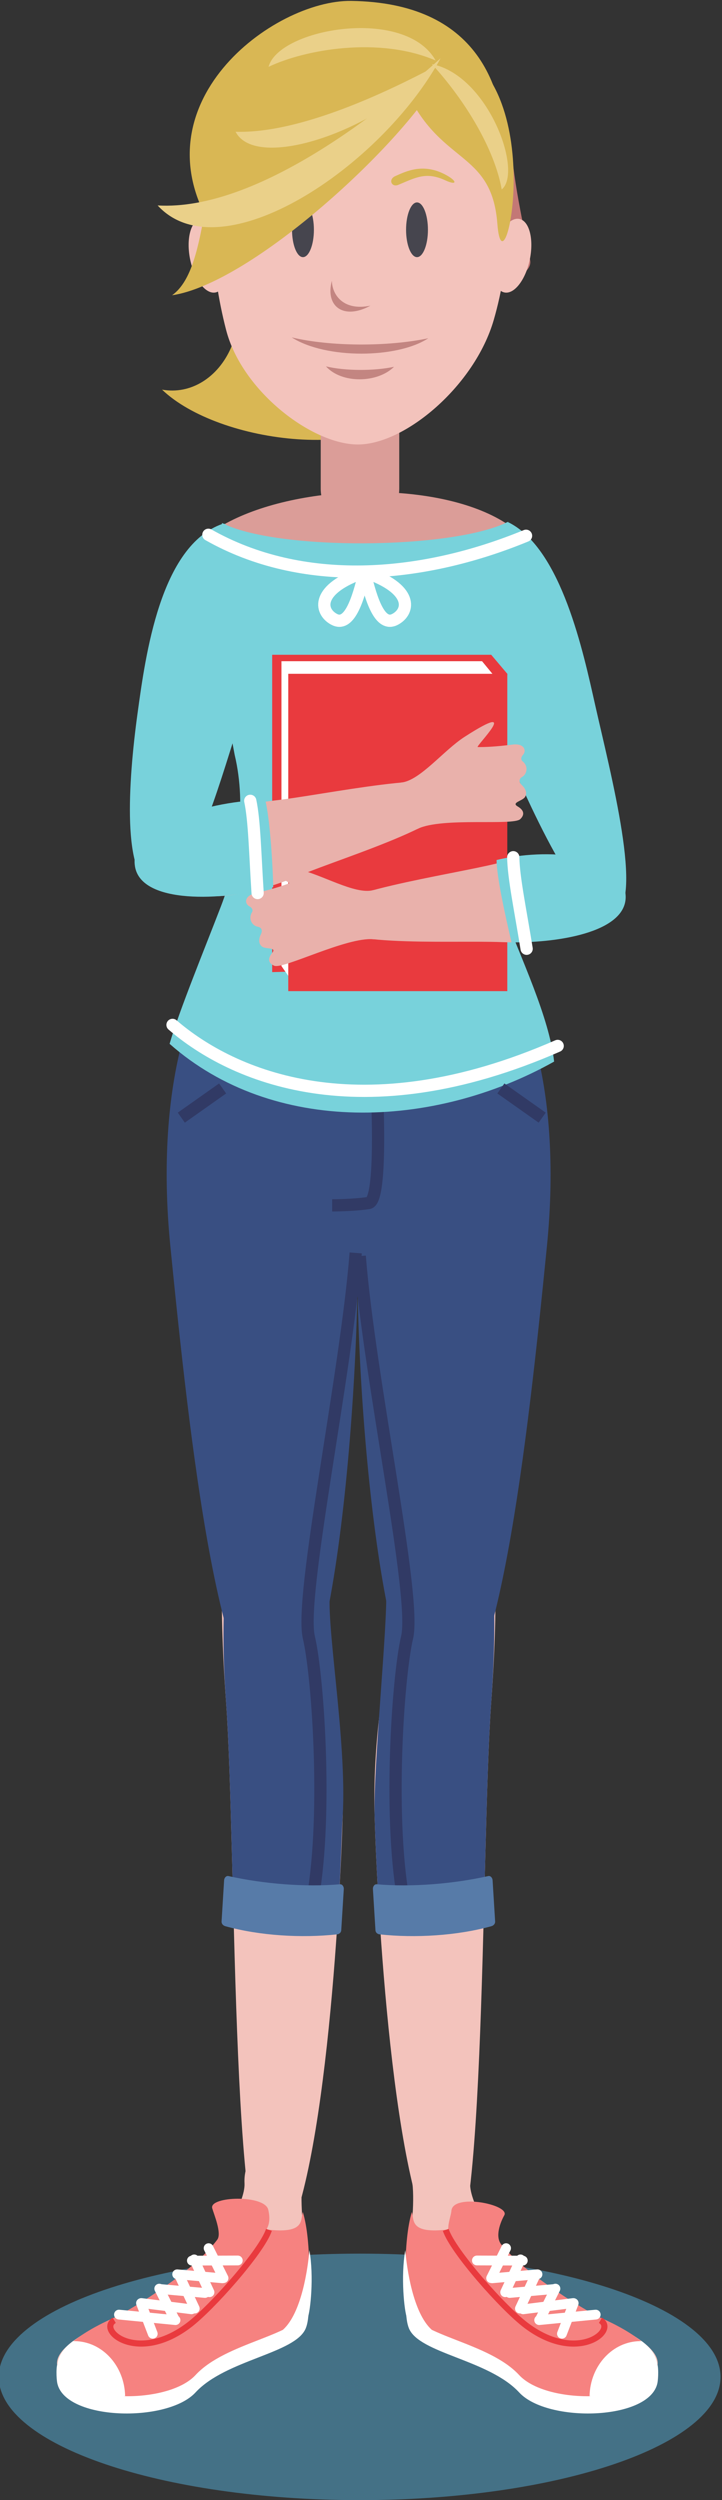 <?xml version="1.0" encoding="UTF-8" standalone="no"?>
<!-- Created with Inkscape (http://www.inkscape.org/) -->

<svg
   xmlns:dc="http://purl.org/dc/elements/1.1/"
   xmlns:cc="http://creativecommons.org/ns#"
   xmlns:rdf="http://www.w3.org/1999/02/22-rdf-syntax-ns#"
   xmlns:svg="http://www.w3.org/2000/svg"
   xmlns="http://www.w3.org/2000/svg"
   xmlns:sodipodi="http://sodipodi.sourceforge.net/DTD/sodipodi-0.dtd"
   xmlns:inkscape="http://www.inkscape.org/namespaces/inkscape"
   width="15.299mm"
   height="52.917mm"
   viewBox="0 0 15.299 52.917"
   version="1.1"
   id="svg5153"
   inkscape:version="0.92.3 (2405546, 2018-03-11)"
   sodipodi:docname="1.svg">
  <rect x="0" y="0" width="15.299" height="52.917" fill="#333333" stroke="none"/>
  <defs
     id="defs5147" />
  <sodipodi:namedview
     id="base"
     pagecolor="#ffffff"
     bordercolor="#666666"
     borderopacity="1.0"
     inkscape:pageopacity="0.0"
     inkscape:pageshadow="2"
     inkscape:zoom="0.35"
     inkscape:cx="-369.87973"
     inkscape:cy="217.97177"
     inkscape:document-units="mm"
     inkscape:current-layer="layer1"
     showgrid="false"
     fit-margin-top="0"
     fit-margin-left="0"
     fit-margin-right="0"
     fit-margin-bottom="0"
     inkscape:window-width="1680"
     inkscape:window-height="987"
     inkscape:window-x="1672"
     inkscape:window-y="-8"
     inkscape:window-maximized="1" />
  <g
     inkscape:label="Layer 1"
     inkscape:groupmode="layer"
     id="layer1"
     transform="translate(-77.831,-153.588)">
    <g
       transform="matrix(0.108,0,0,-0.108,-3.826,212.123)"
       id="g5051">
      <path
         id="path960"
         style="fill:#d9b754;fill-opacity:1;fill-rule:evenodd;stroke:none;stroke-width:0.1"
         d="m 825.016,541.813 c -15.332,0.227 -42.765,-20.311 -26.956,-45.065 11.229,-17.582 1.08,-33.146 -10.18,-31.121 11.008,-10.57 42.315,-14.873 52.899,-1.458 10.584,13.416 33.165,76.919 -15.763,77.644"
         inkscape:connector-curvature="0" />
      <path
         id="path962"
         style="fill:#db9d98;fill-opacity:1;fill-rule:evenodd;stroke:none;stroke-width:0.1"
         d="m 826.63,298.173 c 15.411,0 34.891,19.771 35.473,30.238 0.581,10.468 -4.361,20.354 -10.177,35.473 -5.815,15.119 2.819,37.283 9.797,58.507 10.766,32.752 -79.949,29.075 -70.274,-0.355 2.909,-8.851 7.54,-14.362 9.876,-22.888 3.264,-11.92 3.399,-26.45 0.009,-35.264 -5.815,-15.119 -10.757,-25.005 -10.176,-35.473 0.581,-10.467 20.062,-30.238 35.472,-30.238"
         inkscape:connector-curvature="0" />
      <path
         id="path964"
         style="fill:#f3c3bc;fill-opacity:1;fill-rule:evenodd;stroke:none;stroke-width:0.1"
         d="M 852.465,208.437 C 850.326,178.9 851.605,89.68 842.594,99.86 833.076,110.61 830.029,170.3 829.582,186 c -1.425,49.974 29.073,107.98 22.883,22.437"
         inkscape:connector-curvature="0" />
      <path
         id="path966"
         style="fill:#f3c3bc;fill-opacity:1;fill-rule:evenodd;stroke:none;stroke-width:0.1"
         d="M 800.435,208.437 C 802.572,178.9 801.294,89.68 810.305,99.86 819.823,110.61 822.87,170.3 823.317,186 c 1.425,49.974 -29.073,107.98 -22.882,22.437"
         inkscape:connector-curvature="0" />
      <path
         id="path968"
         style="fill:#447186;fill-opacity:1;fill-rule:evenodd;stroke:none;stroke-width:0.1"
         d="m 826.649,52 c 38.998,0 70.804,10.85 70.804,24.15 0,13.31 -31.806,24.16 -70.804,24.16 -38.998,0 -70.805,-10.85 -70.805,-24.16 0,-13.3 31.807,-24.15 70.805,-24.15"
         inkscape:connector-curvature="0" />
      <path
         id="path970"
         style="fill:#78d2db;fill-opacity:1;fill-rule:evenodd;stroke:none;stroke-width:0.1"
         d="m 851.727,432.88 c -12.793,-3.228 -2.661,-22.629 2.482,-35.167 5.008,-12.208 16.149,-37.22 22.258,-34.969 6.109,2.251 -0.597,27.678 -3.612,41.077 -2.345,10.426 -6.582,30.35 -16.779,35.683 -2.094,1.095 -2.032,-6.039 -4.349,-6.624"
         inkscape:connector-curvature="0" />
      <path
         id="path972"
         style="fill:#394f82;fill-opacity:1;fill-rule:evenodd;stroke:none;stroke-width:0.1"
         d="m 863.39,297.741 c -3.742,-37.479 -9.623,-91.995 -21.382,-91.995 -11.76,0 -17.124,72.627 -15.52,99.203 4.898,81.156 43.303,56.918 36.902,-7.208"
         inkscape:connector-curvature="0" />
      <path
         id="path974"
         style="fill:#394f82;fill-opacity:1;fill-rule:evenodd;stroke:none;stroke-width:0.1"
         d="m 789.509,297.741 c 3.741,-37.479 9.623,-91.995 21.382,-91.995 11.76,0 16.713,75.503 15.11,102.079 -4.899,81.156 -42.893,54.042 -36.492,-10.084"
         inkscape:connector-curvature="0" />
      <path
         id="path976"
         style="fill:#394f82;fill-opacity:1;fill-rule:evenodd;stroke:none;stroke-width:0.1"
         d="m 826.669,298.173 c 15.41,0 34.891,19.771 35.472,30.238 0.307,5.534 -0.93,10.906 -3.023,16.974 h -64.899 c -2.093,-6.068 -3.33,-11.44 -3.023,-16.974 0.581,-10.467 20.062,-30.238 35.473,-30.238"
         inkscape:connector-curvature="0" />
      <path
         id="path978"
         style="fill:none;stroke:#313a65;stroke-width:2.4;stroke-linecap:butt;stroke-linejoin:miter;stroke-miterlimit:22.926;stroke-dasharray:none;stroke-opacity:1"
         d="m 829.624,336.927 c 0.299,-5.118 1.793,-30.241 -1.196,-30.707 -2.989,-0.465 -7.174,-0.465 -7.174,-0.465"
         inkscape:connector-curvature="0" />
      <path
         id="path980"
         style="fill:#78d2db;fill-opacity:1;fill-rule:evenodd;stroke:none;stroke-width:0.1"
         d="m 802.96,434.359 c 13.018,-2.141 3.041,-24.419 -1.029,-37.344 -3.963,-12.584 -9.392,-30.664 -15.668,-28.935 -6.277,1.73 -5.057,20.587 -3.181,34.191 1.549,11.232 4.428,32.77 16.65,37.047 1.564,0.548 1.488,-4.673 3.228,-4.959"
         inkscape:connector-curvature="0" />
      <path
         id="path982"
         style="fill:#78d2db;fill-opacity:1;fill-rule:evenodd;stroke:none;stroke-width:0.1"
         d="m 864.802,333.935 c -0.958,8.673 -6.369,19.935 -10.496,30.663 -4.126,10.728 -2.965,21.928 -0.146,33.767 1.54,17.506 1.784,25.119 1.651,41.375 -10.899,-5.488 -45.479,-5.72 -56.173,-0.25 -1.316,-17.9 -1.141,-26.289 2.488,-45.441 2.437,-10.225 0.496,-21.389 -2.696,-29.689 -3.192,-8.3 -8.201,-20.491 -10.072,-26.944 20.302,-17.921 51.645,-16.817 75.444,-3.481"
         inkscape:connector-curvature="0" />
      <path
         id="path984"
         style="fill:#e93a3e;fill-opacity:1;fill-rule:evenodd;stroke:none;stroke-width:0.1"
         d="m 809.486,351.468 v 62.197 h 42.973 l 3.156,-3.729 -4.147,-57.297 -41.982,-1.171"
         inkscape:connector-curvature="0" />
      <path
         id="path986"
         style="fill:#ffffff;fill-opacity:1;fill-rule:evenodd;stroke:none;stroke-width:0.1"
         d="m 811.307,352.654 2.86,-4.105 39.214,0.712 0.427,59.32 -3.144,3.82 h -39.357 v -59.747"
         inkscape:connector-curvature="0" />
      <path
         id="path988"
         style="fill:#e93a3e;fill-opacity:1;fill-rule:evenodd;stroke:none;stroke-width:0.1"
         d="m 812.642,347.739 v 62.197 h 42.973 v -62.197 h -42.973"
         inkscape:connector-curvature="0" />
      <path
         id="path990"
         style="fill:#e9b1ab;fill-opacity:1;fill-rule:evenodd;stroke:none;stroke-width:0.1"
         d="m 875.299,366.112 c -0.187,6.128 -11.999,9.08 -21.486,6.717 -9.419,-2.346 -34.488,-5.806 -34.436,-10.457 0.071,-6.351 24.34,-4.595 35.26,-5.027 10.061,-0.398 20.848,2.695 20.662,8.767"
         inkscape:connector-curvature="0" />
      <path
         id="path992"
         style="fill:#db9d98;fill-opacity:1;fill-rule:evenodd;stroke:none;stroke-width:0.1"
         d="M 834.415,475.396 H 819.07 c -0.033,0 -0.059,-0.027 -0.059,-0.06 v -29.125 c 0,-4.236 3.466,-7.701 7.702,-7.701 v 0 c 4.236,0 7.702,3.465 7.702,7.701 v 29.185"
         inkscape:connector-curvature="0" />
      <path
         id="path994"
         style="fill:#c37876;fill-opacity:1;fill-rule:evenodd;stroke:none;stroke-width:0.1"
         d="m 856.316,514.413 c 0.532,-8.96 2.98,-18.668 3.799,-23.468 0.819,-4.8 -17.209,-8.195 -17.209,-8.195 0,0 -2.628,35.292 13.41,31.663"
         inkscape:connector-curvature="0" />
      <path
         id="path996"
         style="fill:#f3c3bc;fill-opacity:1;fill-rule:evenodd;stroke:none;stroke-width:0.1"
         d="m 826.303,536.059 c -29.987,0 -31.967,-35.163 -25.853,-58.746 3.098,-11.947 16.812,-22.435 25.853,-22.435 9.297,0 22.92,11.54 26.65,24.393 6.73,23.188 2.731,56.788 -26.65,56.788"
         inkscape:connector-curvature="0" />
      <path
         id="path998"
         style="fill:#46454e;fill-opacity:1;fill-rule:evenodd;stroke:none;stroke-width:0.1"
         d="m 837.9,491.593 c 1.182,0 2.145,2.409 2.145,5.363 0,2.954 -0.963,5.363 -2.145,5.363 -1.182,0 -2.145,-2.409 -2.145,-5.363 0,-2.954 0.963,-5.363 2.145,-5.363"
         inkscape:connector-curvature="0" />
      <path
         id="path1000"
         style="fill:#46454e;fill-opacity:1;fill-rule:evenodd;stroke:none;stroke-width:0.1"
         d="m 815.525,491.593 c 1.182,0 2.146,2.409 2.146,5.363 0,2.954 -0.964,5.363 -2.146,5.363 -1.182,0 -2.145,-2.409 -2.145,-5.363 0,-2.954 0.963,-5.363 2.145,-5.363"
         inkscape:connector-curvature="0" />
      <path
         id="path1002"
         style="fill:#f3c3bc;fill-opacity:1;fill-rule:evenodd;stroke:none;stroke-width:0.1"
         d="m 857.987,499.082 c -1.944,0.395 -4.176,-2.51 -4.986,-6.489 -0.81,-3.98 0.108,-7.526 2.052,-7.922 1.943,-0.396 4.176,2.509 4.986,6.489 0.81,3.979 -0.108,7.526 -2.052,7.922"
         inkscape:connector-curvature="0" />
      <path
         id="path1004"
         style="fill:#f3c3bc;fill-opacity:1;fill-rule:evenodd;stroke:none;stroke-width:0.1"
         d="m 795.438,499.082 c 1.944,0.395 4.176,-2.51 4.986,-6.489 0.811,-3.98 -0.108,-7.526 -2.052,-7.922 -1.943,-0.396 -4.175,2.509 -4.986,6.489 -0.81,3.979 0.109,7.526 2.052,7.922"
         inkscape:connector-curvature="0" />
      <path
         id="path1006"
         style="fill:#c38581;fill-opacity:1;fill-rule:evenodd;stroke:none;stroke-width:0.1"
         d="m 828.774,482.088 c -5.343,-1.113 -7.538,2.151 -7.574,4.889 -1.362,-5.041 2.288,-7.767 7.574,-4.889"
         inkscape:connector-curvature="0" />
      <path
         id="path1008"
         style="fill:#cdaa42;fill-opacity:1;fill-rule:evenodd;stroke:none;stroke-width:0.1"
         d="m 819.985,507.482 c -2.135,0.944 -5.595,2.702 -10.161,0.099 -2.057,-1.173 -1.877,-1.968 0.357,-0.932 3.8,1.762 5.852,0.51 9.235,-0.892 1.31,-0.543 2.022,1.084 0.569,1.725"
         inkscape:connector-curvature="0" />
      <path
         id="path1010"
         style="fill:#d9b754;fill-opacity:1;fill-rule:evenodd;stroke:none;stroke-width:0.1"
         d="m 833.648,507.482 c 2.136,0.944 5.595,2.702 10.161,0.099 2.057,-1.173 1.877,-1.968 -0.357,-0.932 -3.799,1.762 -5.851,0.51 -9.235,-0.892 -1.31,-0.543 -2.021,1.084 -0.569,1.725"
         inkscape:connector-curvature="0" />
      <path
         id="path1012"
         style="fill:#d9b754;fill-opacity:1;fill-rule:evenodd;stroke:none;stroke-width:0.1"
         d="m 853.669,498.108 c -1.133,14.82 -11.599,11.296 -18.336,27.213 -2.543,6.007 -24.549,2.426 -29.161,-2.186 -6.3,-6.3 -7.105,-21.448 -6.971,-27.48 0.135,-6.032 -3.114,-0.415 -3.285,2.167 -0.201,3.059 -2.54,11.699 2.434,23.481 6.554,15.523 30.383,26.087 45.459,11.972 20.467,-7.048 11.063,-50.912 9.86,-35.167"
         inkscape:connector-curvature="0" />
      <path
         id="path1014"
         style="fill:#e9b1ab;fill-opacity:1;fill-rule:evenodd;stroke:none;stroke-width:0.1"
         d="m 829.244,367.516 c -3.621,-0.864 -9.905,3.057 -14.726,4.125 -13.515,2.999 -1.124,-2.555 -1.713,-2.778 -1.383,-0.524 -3.346,-1.161 -6.557,-1.901 -2.303,-0.53 -2.194,-2.097 -1.247,-2.594 0.661,-0.349 0.708,-0.87 0.551,-1.119 -0.852,-1.355 0.039,-2.692 1.074,-2.878 0.831,-0.149 0.997,-0.775 0.645,-1.485 -0.413,-0.832 -0.535,-1.844 0.236,-2.42 0.74,-0.554 2.941,-0.057 1.987,-1.221 -1.151,-1.404 -0.466,-2.16 0.386,-2.521 1.781,-0.753 14.142,5.645 19.446,5.19 4.079,-0.351 3.599,10.48 -0.082,9.602"
         inkscape:connector-curvature="0" />
      <path
         id="path1016"
         style="fill:#78d2db;fill-opacity:1;fill-rule:evenodd;stroke:none;stroke-width:0.1"
         d="m 878.821,366.699 c -0.733,8.244 -15.821,9.069 -25.313,6.739 0.048,-3.363 1.652,-10.65 2.935,-16.136 9.93,-0.086 23.015,2.231 22.378,9.397"
         inkscape:connector-curvature="0" />
      <path
         id="path1018"
         style="fill:#ffffff;fill-opacity:1;fill-rule:evenodd;stroke:none;stroke-width:0.1"
         d="m 836.033,95.06 c -0.354,-3.94 -0.515,-7.42 0.281,-9.38 2.012,-4.96 15.67,-6.13 21.637,-12.58 5.556,-6.01 25.605,-5.49 27.121,1.85 0.158,0.77 0.313,3.46 -0.216,4.25 -1.607,2.41 -6.402,3 -11.478,5.24 -2.146,0.94 -7.471,5.99 -13.558,10.43 -0.111,0.09 -0.223,0.17 -0.334,0.25 -1.262,0.05 -2.43,-0.2 -3.515,-0.78 -2.833,-1.51 -2.266,-3.4 -5.476,-3.96 -3.21,-0.57 -10.952,-0.38 -12.652,3.96 -0.623,0.22 -1.225,0.47 -1.81,0.72"
         inkscape:connector-curvature="0" />
      <path
         id="path1020"
         style="fill:#f3c3bc;fill-opacity:1;fill-rule:evenodd;stroke:none;stroke-width:0.1"
         d="m 836.55,116.42 c 2.123,-7.23 -2.248,-22.38 -0.236,-27.33 2.012,-4.95 15.67,-6.13 21.637,-12.58 5.556,-6 25.604,-5.49 27.121,1.86 0.639,3.1 -4.943,6.5 -11.694,9.48 -2.146,0.95 -8.464,5.23 -14.55,9.67 -5.858,4.27 -10.68,12.97 -10.498,16.54 0.506,9.91 -14.274,10.85 -11.78,2.36"
         inkscape:connector-curvature="0" />
      <path
         id="path1022"
         style="fill:#f68280;fill-opacity:1;fill-rule:evenodd;stroke:none;stroke-width:0.1"
         d="m 836.898,108.48 c -1.788,-5.69 -1.379,-17.43 -0.584,-19.39 2.012,-4.95 15.67,-6.13 21.637,-12.58 5.556,-6 25.093,-5.56 26.608,1.79 0.639,3.09 -4.1,6.57 -10.851,9.55 -1.29,0.57 -13.461,7.38 -19.239,14.21 -1.331,1.57 -0.204,4.41 0.559,5.77 1.164,2.08 -10.115,4.37 -10.38,0.87 -0.067,-0.89 -0.671,-2.35 -0.61,-3.65 -7.596,-0.93 -6.671,1.79 -7.14,3.43"
         inkscape:connector-curvature="0" />
      <path
         id="path1024"
         style="fill:none;stroke:#e93a3e;stroke-width:1.2;stroke-linecap:butt;stroke-linejoin:miter;stroke-miterlimit:22.926;stroke-dasharray:none;stroke-opacity:1"
         d="m 843.537,104.97 c 1.407,-4.22 11.229,-15.28 15.696,-18.67 10.144,-7.7 17.988,-0.99 14.657,0.94"
         inkscape:connector-curvature="0" />
      <path
         id="path1026"
         style="fill:none;stroke:#ffffff;stroke-width:1.92;stroke-linecap:round;stroke-linejoin:round;stroke-miterlimit:22.926;stroke-dasharray:none;stroke-opacity:1"
         d="m 858.094,89.55 3,6.44"
         inkscape:connector-curvature="0" />
      <path
         id="path1028"
         style="fill:none;stroke:#ffffff;stroke-width:1.92;stroke-linecap:round;stroke-linejoin:round;stroke-miterlimit:22.926;stroke-dasharray:none;stroke-opacity:1"
         d="m 855.203,92.75 3,6.43"
         inkscape:connector-curvature="0" />
      <path
         id="path1030"
         style="fill:none;stroke:#ffffff;stroke-width:1.92;stroke-linecap:round;stroke-linejoin:round;stroke-miterlimit:22.926;stroke-dasharray:none;stroke-opacity:1"
         d="m 852.447,95.51 2.929,5.87"
         inkscape:connector-curvature="0" />
      <path
         id="path1032"
         style="fill:none;stroke:#ffffff;stroke-width:1.92;stroke-linecap:round;stroke-linejoin:round;stroke-miterlimit:22.926;stroke-dasharray:none;stroke-opacity:1"
         d="M 864.94,93.38 856.084,92.6"
         inkscape:connector-curvature="0" />
      <path
         id="path1034"
         style="fill:none;stroke:#ffffff;stroke-width:1.92;stroke-linecap:round;stroke-linejoin:round;stroke-miterlimit:22.926;stroke-dasharray:none;stroke-opacity:1"
         d="m 861.539,96.26 -8.856,-0.78"
         inkscape:connector-curvature="0" />
      <path
         id="path1036"
         style="fill:none;stroke:#ffffff;stroke-width:1.92;stroke-linecap:round;stroke-linejoin:round;stroke-miterlimit:22.926;stroke-dasharray:none;stroke-opacity:1"
         d="m 858.656,98.94 -9.003,0.03"
         inkscape:connector-curvature="0" />
      <path
         id="path1038"
         style="fill:none;stroke:#ffffff;stroke-width:1.92;stroke-linecap:round;stroke-linejoin:round;stroke-miterlimit:22.926;stroke-dasharray:none;stroke-opacity:1"
         d="m 862.17,87.68 2.89,5.77"
         inkscape:connector-curvature="0" />
      <path
         id="path1040"
         style="fill:none;stroke:#ffffff;stroke-width:1.92;stroke-linecap:round;stroke-linejoin:round;stroke-miterlimit:22.926;stroke-dasharray:none;stroke-opacity:1"
         d="M 868.576,90.63 858.728,89.4"
         inkscape:connector-curvature="0" />
      <path
         id="path1042"
         style="fill:none;stroke:#ffffff;stroke-width:1.92;stroke-linecap:round;stroke-linejoin:round;stroke-miterlimit:22.926;stroke-dasharray:none;stroke-opacity:1"
         d="M 872.963,88.36 861.872,87.28"
         inkscape:connector-curvature="0" />
      <path
         id="path1044"
         style="fill:none;stroke:#ffffff;stroke-width:1.92;stroke-linecap:round;stroke-linejoin:round;stroke-miterlimit:22.926;stroke-dasharray:none;stroke-opacity:1"
         d="M 866.338,84.61 868.642,90.6"
         inkscape:connector-curvature="0" />
      <path
         id="path1046"
         style="fill:#ffffff;fill-opacity:1;fill-rule:evenodd;stroke:none;stroke-width:0.1"
         d="m 871.756,72.4 c 7.088,-0.84 13.834,0.37 13.316,5.97 -0.146,1.58 -0.919,3.18 -3.083,4.79 -0.083,0 -0.165,0 -0.248,0 -5.435,0 -9.856,-4.79 -9.985,-10.76"
         inkscape:connector-curvature="0" />
      <path
         id="path1048"
         style="fill:#ffffff;fill-opacity:1;fill-rule:evenodd;stroke:none;stroke-width:0.1"
         d="m 835.599,100.98 c -0.917,-5.2 -0.195,-11.96 0.342,-13.29 0.606,-1.49 2.562,-2.8 4.834,-2.29 -3.671,3.31 -4.889,12.12 -5.176,15.58"
         inkscape:connector-curvature="0" />
      <path
         id="path1050"
         style="fill:#ffffff;fill-opacity:1;fill-rule:evenodd;stroke:none;stroke-width:0.1"
         d="m 816.356,95.06 c 0.354,-3.94 0.515,-7.42 -0.281,-9.38 -2.012,-4.96 -15.67,-6.13 -21.637,-12.58 -5.556,-6.01 -25.605,-5.49 -27.121,1.85 -0.158,0.77 -0.314,3.46 0.216,4.25 1.606,2.41 6.402,3 11.478,5.24 2.146,0.94 7.471,5.99 13.558,10.43 0.111,0.09 0.222,0.17 0.334,0.25 1.261,0.05 2.43,-0.2 3.515,-0.78 2.832,-1.51 2.266,-3.4 5.476,-3.96 3.21,-0.57 10.952,-0.38 12.652,3.96 0.622,0.22 1.225,0.47 1.81,0.72"
         inkscape:connector-curvature="0" />
      <path
         id="path1052"
         style="fill:#f3c3bc;fill-opacity:1;fill-rule:evenodd;stroke:none;stroke-width:0.1"
         d="m 815.839,116.42 c -2.123,-7.23 2.248,-22.38 0.236,-27.33 -2.012,-4.95 -15.67,-6.13 -21.637,-12.58 -5.556,-6 -25.604,-5.49 -27.121,1.86 -0.639,3.1 4.943,6.5 11.694,9.48 2.146,0.95 8.464,5.23 14.55,9.67 5.858,4.27 10.68,12.97 10.498,16.54 -0.506,9.91 14.273,10.85 11.78,2.36"
         inkscape:connector-curvature="0" />
      <path
         id="path1054"
         style="fill:#f68280;fill-opacity:1;fill-rule:evenodd;stroke:none;stroke-width:0.1"
         d="m 815.491,108.48 c 1.788,-5.69 1.379,-17.43 0.584,-19.39 -2.012,-4.95 -15.67,-6.13 -21.637,-12.58 -5.556,-6 -25.093,-5.56 -26.609,1.79 -0.638,3.09 4.101,6.57 10.852,9.55 1.353,0.6 14.665,8.06 20.032,15.2 0.931,1.24 -0.658,4.96 -0.99,6.15 -0.664,2.36 10.293,2.73 10.995,-0.29 0.2,-0.86 0.482,-2.52 -0.367,-3.86 7.596,-0.93 6.671,1.79 7.14,3.43"
         inkscape:connector-curvature="0" />
      <path
         id="path1056"
         style="fill:none;stroke:#e93a3e;stroke-width:1.2;stroke-linecap:butt;stroke-linejoin:miter;stroke-miterlimit:22.926;stroke-dasharray:none;stroke-opacity:1"
         d="M 808.852,104.97 C 807.445,100.75 797.623,89.69 793.155,86.3 783.012,78.6 775.168,85.31 778.499,87.24"
         inkscape:connector-curvature="0" />
      <path
         id="path1058"
         style="fill:none;stroke:#ffffff;stroke-width:1.92;stroke-linecap:round;stroke-linejoin:round;stroke-miterlimit:22.926;stroke-dasharray:none;stroke-opacity:1"
         d="m 794.295,89.55 -3,6.44"
         inkscape:connector-curvature="0" />
      <path
         id="path1060"
         style="fill:none;stroke:#ffffff;stroke-width:1.92;stroke-linecap:round;stroke-linejoin:round;stroke-miterlimit:22.926;stroke-dasharray:none;stroke-opacity:1"
         d="m 797.186,92.75 -3,6.43"
         inkscape:connector-curvature="0" />
      <path
         id="path1062"
         style="fill:none;stroke:#ffffff;stroke-width:1.92;stroke-linecap:round;stroke-linejoin:round;stroke-miterlimit:22.926;stroke-dasharray:none;stroke-opacity:1"
         d="m 799.942,95.51 -2.929,5.87"
         inkscape:connector-curvature="0" />
      <path
         id="path1064"
         style="fill:none;stroke:#ffffff;stroke-width:1.92;stroke-linecap:round;stroke-linejoin:round;stroke-miterlimit:22.926;stroke-dasharray:none;stroke-opacity:1"
         d="M 787.449,93.38 796.305,92.6"
         inkscape:connector-curvature="0" />
      <path
         id="path1066"
         style="fill:none;stroke:#ffffff;stroke-width:1.92;stroke-linecap:round;stroke-linejoin:round;stroke-miterlimit:22.926;stroke-dasharray:none;stroke-opacity:1"
         d="m 790.849,96.26 8.857,-0.78"
         inkscape:connector-curvature="0" />
      <path
         id="path1068"
         style="fill:none;stroke:#ffffff;stroke-width:1.92;stroke-linecap:round;stroke-linejoin:round;stroke-miterlimit:22.926;stroke-dasharray:none;stroke-opacity:1"
         d="m 793.733,98.94 9.003,0.03"
         inkscape:connector-curvature="0" />
      <path
         id="path1070"
         style="fill:none;stroke:#ffffff;stroke-width:1.92;stroke-linecap:round;stroke-linejoin:round;stroke-miterlimit:22.926;stroke-dasharray:none;stroke-opacity:1"
         d="m 790.219,87.68 -2.89,5.77"
         inkscape:connector-curvature="0" />
      <path
         id="path1072"
         style="fill:none;stroke:#ffffff;stroke-width:1.92;stroke-linecap:round;stroke-linejoin:round;stroke-miterlimit:22.926;stroke-dasharray:none;stroke-opacity:1"
         d="M 783.813,90.63 793.661,89.4"
         inkscape:connector-curvature="0" />
      <path
         id="path1074"
         style="fill:none;stroke:#ffffff;stroke-width:1.92;stroke-linecap:round;stroke-linejoin:round;stroke-miterlimit:22.926;stroke-dasharray:none;stroke-opacity:1"
         d="m 779.426,88.36 11.091,-1.08"
         inkscape:connector-curvature="0" />
      <path
         id="path1076"
         style="fill:none;stroke:#ffffff;stroke-width:1.92;stroke-linecap:round;stroke-linejoin:round;stroke-miterlimit:22.926;stroke-dasharray:none;stroke-opacity:1"
         d="M 786.051,84.61 783.747,90.6"
         inkscape:connector-curvature="0" />
      <path
         id="path1078"
         style="fill:#ffffff;fill-opacity:1;fill-rule:evenodd;stroke:none;stroke-width:0.1"
         d="m 780.633,72.4 c -7.088,-0.84 -13.834,0.37 -13.316,5.97 0.146,1.58 0.919,3.18 3.083,4.79 0.082,0 0.165,0 0.248,0 5.435,0 9.856,-4.79 9.985,-10.76"
         inkscape:connector-curvature="0" />
      <path
         id="path1080"
         style="fill:#ffffff;fill-opacity:1;fill-rule:evenodd;stroke:none;stroke-width:0.1"
         d="m 816.789,100.98 c 0.918,-5.2 0.196,-11.96 -0.341,-13.29 -0.606,-1.49 -2.563,-2.8 -4.834,-2.29 3.671,3.31 4.889,12.12 5.175,15.58"
         inkscape:connector-curvature="0" />
      <path
         id="path1082"
         style="fill:#394f82;fill-opacity:1;fill-rule:evenodd;stroke:none;stroke-width:0.1"
         d="m 852.465,208.437 c -0.657,-9.067 -0.991,-23.767 -1.4,-39.487 -6.547,-1.58 -13.452,-1.55 -20.693,0 -0.439,7.3 -0.686,13.38 -0.79,17.05 -0.282,9.89 2.607,37.809 2.264,44.48 -1.976,38.438 25.585,46.579 20.619,-22.043"
         inkscape:connector-curvature="0" />
      <path
         id="path1084"
         style="fill:#394f82;fill-opacity:1;fill-rule:evenodd;stroke:none;stroke-width:0.1"
         d="m 800.435,208.437 c 0.656,-9.067 0.99,-23.767 1.399,-39.487 6.898,-2.01 13.795,-1.81 20.693,0 0.439,7.3 0.568,13.39 0.79,17.05 0.915,15.07 -3.624,39.293 -2.344,44.798 8.805,37.885 -25.537,46.712 -20.538,-22.361"
         inkscape:connector-curvature="0" />
      <path
         id="path1086"
         style="fill:#d9b754;fill-opacity:1;fill-rule:evenodd;stroke:none;stroke-width:0.1"
         d="m 789.843,484.123 c 15.661,2.301 45.704,29.97 52.891,43.447 -12.632,10.159 -31.32,8.485 -39.789,-4.282 -7.688,-11.59 -5.328,-33.655 -13.102,-39.165"
         inkscape:connector-curvature="0" />
      <path
         id="path1088"
         style="fill:#ead089;fill-opacity:1;fill-rule:evenodd;stroke:none;stroke-width:0.1"
         d="m 787.012,501.726 c 12.395,-13.514 43.912,7.532 55.523,28.853 -10.799,-9.719 -35.81,-30.003 -55.523,-28.853"
         inkscape:connector-curvature="0" />
      <path
         id="path1090"
         style="fill:#ead089;fill-opacity:1;fill-rule:evenodd;stroke:none;stroke-width:0.1"
         d="m 802.307,516.17 c 4.004,-7.783 27.42,-0.063 39.311,12.869 -9.286,-4.929 -26.625,-13.281 -39.311,-12.869"
         inkscape:connector-curvature="0" />
      <path
         id="path1092"
         style="fill:#ead089;fill-opacity:1;fill-rule:evenodd;stroke:none;stroke-width:0.1"
         d="m 854.521,504.86 c 4.221,3.432 -2.636,22.349 -13.702,24.568 6.704,-7.324 12.327,-16.799 13.702,-24.568"
         inkscape:connector-curvature="0" />
      <path
         id="path1094"
         style="fill:#ead089;fill-opacity:1;fill-rule:evenodd;stroke:none;stroke-width:0.1"
         d="m 808.774,528.89 c 1.98,7.539 26.82,11.888 32.78,1.245 -11.115,4.764 -25.66,2.153 -32.78,-1.245"
         inkscape:connector-curvature="0" />
      <path
         id="path1096"
         style="fill:#c38581;fill-opacity:1;fill-rule:evenodd;stroke:none;stroke-width:0.1"
         d="m 813.313,475.869 c 7.548,-1.815 18.895,-1.853 26.8,-0.169 -6.019,-3.98 -20.098,-4.128 -26.8,0.169"
         inkscape:connector-curvature="0" />
      <path
         id="path1098"
         style="fill:#c38581;fill-opacity:1;fill-rule:evenodd;stroke:none;stroke-width:0.1"
         d="m 820.037,470.187 c 3.76,-0.905 9.414,-0.924 13.352,-0.084 -3.199,-3.187 -10.233,-3.374 -13.352,0.084"
         inkscape:connector-curvature="0" />
      <path
         id="path1100"
         style="fill:#e9b1ab;fill-opacity:1;fill-rule:evenodd;stroke:none;stroke-width:0.1"
         d="m 790.197,370.903 c -2.174,8.024 10.059,13.143 19.777,14.207 9.649,1.058 34.367,6.485 35.927,2.104 2.131,-5.984 -21.247,-12.733 -31.343,-16.916 -9.302,-3.854 -22.362,-6.769 -24.361,0.605"
         inkscape:connector-curvature="0" />
      <path
         id="path1102"
         style="fill:#e9b1ab;fill-opacity:1;fill-rule:evenodd;stroke:none;stroke-width:0.1"
         d="m 834.863,388.626 c 3.698,0.442 8.237,6.295 12.39,8.965 11.643,7.489 1.939,-2.009 2.569,-2.014 1.479,-0.013 3.541,0.068 6.81,0.485 2.344,0.299 2.784,-1.208 2.067,-2.003 -0.499,-0.555 -0.363,-1.061 -0.129,-1.24 1.268,-0.976 0.894,-2.539 -0.013,-3.072 -0.728,-0.427 -0.667,-1.072 -0.092,-1.616 0.676,-0.637 1.141,-1.546 0.617,-2.352 -0.503,-0.776 -2.74,-1.071 -1.442,-1.833 1.566,-0.919 1.184,-1.866 0.51,-2.499 -1.41,-1.323 -15.222,0.403 -20.04,-1.859 -3.706,-1.74 -7.004,8.588 -3.247,9.038"
         inkscape:connector-curvature="0" />
      <path
         id="path1104"
         style="fill:#78d2db;fill-opacity:1;fill-rule:evenodd;stroke:none;stroke-width:0.1"
         d="m 782.57,372.158 c -1.432,8.528 15.343,12.929 25.553,13.075 0.837,-3.412 1.422,-11.227 1.57,-17.111 -10.016,-2.705 -25.879,-3.376 -27.123,4.036"
         inkscape:connector-curvature="0" />
      <path
         id="path1106"
         style="fill:none;stroke:#ffffff;stroke-width:2.4;stroke-linecap:round;stroke-linejoin:round;stroke-miterlimit:22.926;stroke-dasharray:none;stroke-opacity:1"
         d="m 796.967,437.182 c 18.354,-10.4 41.525,-8.759 62.327,-0.194"
         inkscape:connector-curvature="0" />
      <path
         id="path1108"
         style="fill:none;stroke:#ffffff;stroke-width:2.4;stroke-linecap:round;stroke-linejoin:round;stroke-miterlimit:22.926;stroke-dasharray:none;stroke-opacity:1"
         d="m 827.624,429.879 c -9.652,-3.282 -8.88,-7.722 -5.984,-9.266 2.895,-1.545 4.633,3.475 5.984,9.266 z"
         inkscape:connector-curvature="0" />
      <path
         id="path1110"
         style="fill:none;stroke:#ffffff;stroke-width:2.4;stroke-linecap:round;stroke-linejoin:round;stroke-miterlimit:22.926;stroke-dasharray:none;stroke-opacity:1"
         d="m 827.624,429.879 c 9.653,-3.282 8.881,-7.722 5.985,-9.266 -2.896,-1.545 -4.633,3.475 -5.985,9.266 z"
         inkscape:connector-curvature="0" />
      <path
         id="path1112"
         style="fill:none;stroke:#ffffff;stroke-width:2.4;stroke-linecap:round;stroke-linejoin:round;stroke-miterlimit:22.926;stroke-dasharray:none;stroke-opacity:1"
         d="m 805.184,385.04 c 0.833,-3.88 0.951,-10.481 1.446,-18.072"
         inkscape:connector-curvature="0" />
      <path
         id="path1114"
         style="fill:none;stroke:#ffffff;stroke-width:2.4;stroke-linecap:round;stroke-linejoin:round;stroke-miterlimit:22.926;stroke-dasharray:none;stroke-opacity:1"
         d="m 856.785,373.986 c 0.054,-3.968 1.413,-10.429 2.625,-17.939"
         inkscape:connector-curvature="0" />
      <path
         id="path1116"
         style="fill:none;stroke:#ffffff;stroke-width:2.4;stroke-linecap:round;stroke-linejoin:round;stroke-miterlimit:22.926;stroke-dasharray:none;stroke-opacity:1"
         d="m 789.931,341.126 c 11.679,-10.076 36.869,-21.069 75.57,-4.122"
         inkscape:connector-curvature="0" />
      <path
         id="path1118"
         style="fill:none;stroke:#313a65;stroke-width:2.4;stroke-linecap:butt;stroke-linejoin:miter;stroke-miterlimit:22.926;stroke-dasharray:none;stroke-opacity:1"
         d="m 825.873,296.437 c -1.881,-23.983 -11.075,-67.34 -9.194,-75.334 1.881,-7.995 3.762,-36.683 0.47,-52.673"
         inkscape:connector-curvature="0" />
      <path
         id="path1120"
         style="fill:none;stroke:#313a65;stroke-width:2.4;stroke-linecap:butt;stroke-linejoin:miter;stroke-miterlimit:22.926;stroke-dasharray:none;stroke-opacity:1"
         d="m 826.663,295.821 c 1.881,-23.984 11.178,-66.724 9.297,-74.718 -1.881,-7.995 -3.762,-36.683 -0.47,-52.673"
         inkscape:connector-curvature="0" />
      <path
         id="path1122"
         style="fill:#577ba8;fill-opacity:1;fill-rule:evenodd;stroke:none;stroke-width:0.1"
         d="m 851.88,174.31 c -6.925,-1.55 -15.099,-2.2 -21.888,-1.61 -0.438,0.04 -0.772,-0.45 -0.742,-0.93 0.166,-2.69 0.332,-5.39 0.498,-8.08 0.03,-0.48 0.413,-0.77 0.85,-0.81 6.94,-0.75 15.109,-0.27 21.888,1.6 0.425,0.12 0.772,0.46 0.742,0.94 -0.166,2.69 -0.332,5.38 -0.498,8.08 -0.03,0.48 -0.42,0.91 -0.85,0.81"
         inkscape:connector-curvature="0" />
      <path
         id="path1124"
         style="fill:#577ba8;fill-opacity:1;fill-rule:evenodd;stroke:none;stroke-width:0.1"
         d="m 800.906,174.31 c 6.924,-1.55 15.098,-2.2 21.888,-1.61 0.437,0.04 0.771,-0.45 0.742,-0.93 -0.166,-2.69 -0.333,-5.39 -0.499,-8.08 -0.029,-0.48 -0.413,-0.77 -0.849,-0.81 -6.941,-0.75 -15.11,-0.27 -21.889,1.6 -0.425,0.12 -0.771,0.46 -0.742,0.94 0.167,2.69 0.333,5.38 0.499,8.08 0.03,0.48 0.42,0.91 0.85,0.81"
         inkscape:connector-curvature="0" />
      <path
         id="path1126"
         style="fill:none;stroke:#313a65;stroke-width:2.4;stroke-linecap:butt;stroke-linejoin:miter;stroke-miterlimit:22.926;stroke-dasharray:none;stroke-opacity:1"
         d="m 791.655,322.947 8.106,5.722"
         inkscape:connector-curvature="0" />
      <path
         id="path1128"
         style="fill:none;stroke:#313a65;stroke-width:2.4;stroke-linecap:butt;stroke-linejoin:miter;stroke-miterlimit:22.926;stroke-dasharray:none;stroke-opacity:1"
         d="m 862.46,322.947 -8.105,5.722"
         inkscape:connector-curvature="0" />
    </g>
  </g>
</svg>
